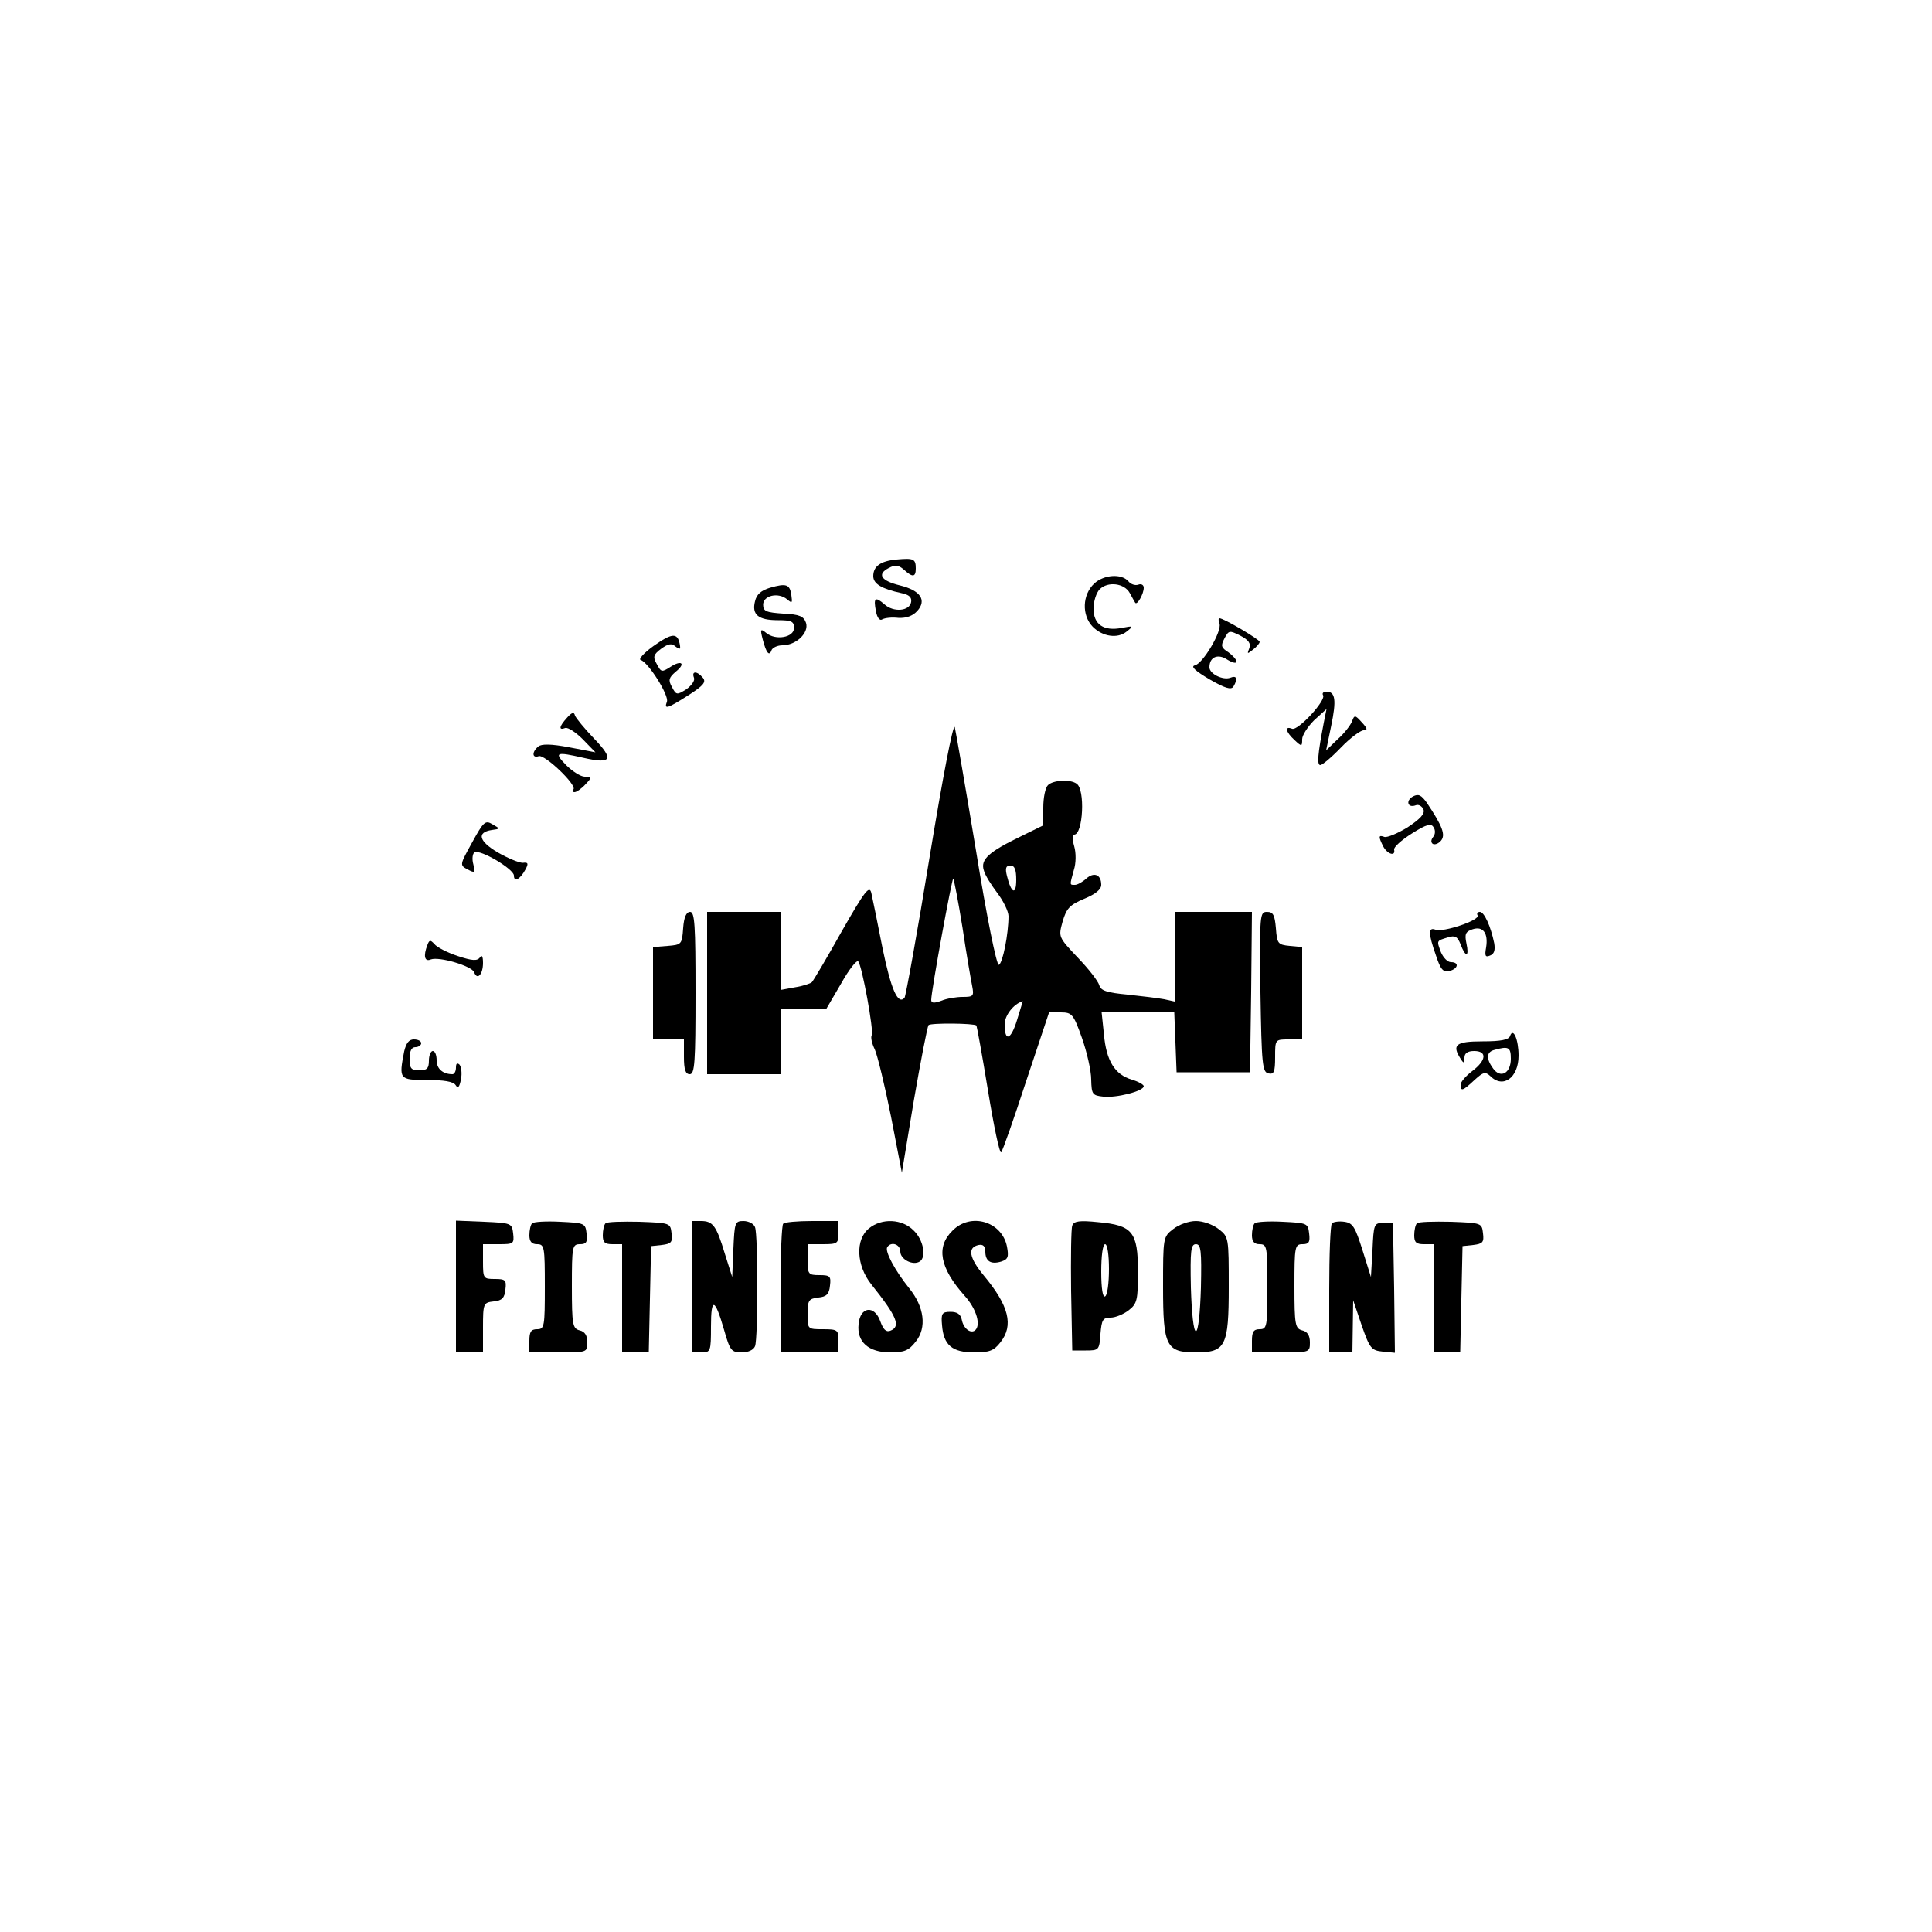 <?xml version="1.0" standalone="no"?>
<!DOCTYPE svg PUBLIC "-//W3C//DTD SVG 20010904//EN"
 "http://www.w3.org/TR/2001/REC-SVG-20010904/DTD/svg10.dtd">
<svg version="1.0" xmlns="http://www.w3.org/2000/svg"
 width="500pt" height="500pt" viewBox="0 0 500 500"
 preserveAspectRatio="xMidYMid meet">

<g transform="translate(0,500) scale(0.1,-0.1)"
fill="#000000" stroke="none">
<path d="M2320 3552 c-42 -4 -60 -18 -60 -43 0 -20 22 -33 73 -44 20 -4 27
-11 25 -23 -4 -24 -46 -27 -69 -6 -24 21 -29 17 -22 -18 3 -17 10 -25 16 -21
7 4 25 6 42 4 21 -1 37 5 49 18 25 28 8 53 -45 66 -49 12 -60 29 -29 45 17 9
25 8 39 -4 23 -21 31 -20 31 3 0 25 -6 27 -50 23z"/>
<path d="M2832 3490 c-31 -29 -33 -82 -4 -112 26 -26 64 -31 87 -13 19 15 19
16 -12 10 -47 -9 -73 9 -73 50 0 18 7 41 16 50 21 21 64 16 78 -10 6 -11 12
-22 14 -25 5 -7 22 23 22 39 0 7 -6 11 -14 8 -8 -3 -20 1 -26 9 -18 20 -63 17
-88 -6z"/>
<path d="M1993 3479 c-23 -7 -35 -17 -39 -35 -9 -35 9 -49 59 -49 35 0 42 -3
42 -20 0 -25 -48 -33 -72 -13 -15 12 -16 10 -9 -17 9 -35 17 -45 23 -27 3 6
15 12 28 12 35 0 69 32 61 58 -6 17 -16 22 -59 24 -44 3 -52 6 -52 23 0 24 39
33 62 14 13 -11 14 -10 11 11 -4 28 -13 31 -55 19z"/>
<path d="M3156 3386 c7 -19 -43 -104 -64 -108 -11 -3 1 -14 38 -36 40 -23 56
-28 62 -19 12 20 9 30 -8 23 -19 -7 -54 10 -54 27 0 27 22 36 46 20 13 -8 24
-11 24 -5 0 5 -10 16 -21 24 -19 12 -20 17 -10 36 11 21 13 21 41 7 21 -11 28
-20 23 -33 -6 -15 -5 -15 10 -3 9 7 17 16 17 20 0 6 -93 61 -104 61 -3 0 -3
-6 0 -14z"/>
<path d="M1691 3328 c-25 -18 -39 -34 -33 -36 20 -6 74 -92 68 -108 -8 -21 1
-18 56 17 39 25 46 34 37 45 -15 18 -30 18 -23 0 3 -7 -6 -20 -20 -30 -24 -15
-26 -15 -37 6 -10 18 -8 24 9 39 28 22 16 32 -13 13 -22 -14 -24 -14 -35 7
-11 19 -9 25 11 40 18 13 27 15 37 6 12 -9 14 -8 11 7 -6 29 -20 28 -68 -6z"/>
<path d="M3424 3201 c9 -13 -65 -93 -80 -87 -20 8 -17 -8 6 -29 19 -18 20 -17
20 2 0 10 14 32 31 49 l32 29 -7 -35 c-16 -83 -18 -110 -9 -110 5 0 29 20 53
45 24 25 51 45 59 45 11 0 10 5 -5 21 -17 19 -19 19 -25 2 -4 -10 -20 -31 -37
-46 l-30 -29 13 63 c14 67 11 89 -12 89 -8 0 -12 -4 -9 -9z"/>
<path d="M1467 3142 c-20 -22 -22 -33 -4 -26 7 2 27 -11 45 -29 l33 -34 -68
13 c-47 9 -72 9 -80 2 -17 -14 -16 -31 1 -25 15 6 100 -75 90 -86 -4 -4 -3 -7
3 -7 5 0 18 9 28 20 18 19 17 20 -2 20 -10 0 -32 14 -48 30 -32 33 -26 35 44
19 74 -17 81 -5 29 49 -25 26 -47 53 -50 60 -2 10 -8 9 -21 -6z"/>
<path d="M2406 2783 c-32 -197 -62 -361 -65 -365 -17 -20 -35 21 -57 128 -13
66 -26 130 -29 143 -5 21 -17 5 -77 -100 -38 -68 -73 -127 -77 -131 -3 -3 -23
-10 -43 -13 l-38 -7 0 101 0 101 -95 0 -95 0 0 -210 0 -210 95 0 95 0 0 85 0
85 60 0 59 0 38 65 c20 36 40 61 44 57 10 -11 41 -181 35 -191 -3 -5 0 -21 8
-37 7 -16 26 -94 42 -174 l28 -145 31 187 c18 104 35 191 38 195 6 6 118 5
124 -1 1 -1 15 -77 30 -169 15 -92 30 -163 34 -159 4 4 33 87 65 185 l59 177
30 0 c29 0 33 -4 55 -66 13 -37 24 -85 24 -108 1 -38 3 -41 31 -44 33 -4 105
14 105 27 0 4 -14 12 -31 17 -44 13 -66 49 -72 117 l-6 57 94 0 94 0 3 -77 3
-78 95 0 95 0 3 208 2 207 -100 0 -100 0 0 -116 0 -116 -27 6 c-16 3 -58 8
-95 12 -53 5 -69 10 -73 24 -3 11 -28 43 -56 72 -50 53 -50 53 -39 93 10 34
18 43 56 59 29 12 44 24 44 36 0 27 -19 34 -39 16 -10 -9 -23 -16 -29 -16 -14
0 -14 -2 -3 38 6 18 6 45 1 62 -5 17 -5 30 0 30 23 0 29 118 6 132 -17 12 -61
9 -74 -4 -7 -7 -12 -33 -12 -58 l0 -46 -57 -28 c-83 -40 -106 -60 -97 -88 3
-13 20 -39 35 -59 16 -21 29 -48 29 -60 0 -46 -15 -122 -25 -126 -6 -1 -31
122 -59 295 -27 163 -52 307 -55 320 -4 13 -32 -134 -65 -335z m224 -60 c0
-41 -13 -35 -24 10 -5 20 -3 27 9 27 11 0 15 -11 15 -37z m-139 -124 c10 -68
22 -136 25 -151 5 -26 3 -28 -25 -28 -16 0 -41 -4 -55 -10 -19 -7 -26 -6 -26
2 0 24 54 318 57 314 2 -2 13 -59 24 -127z m141 -239 c-16 -52 -32 -57 -32
-11 0 23 23 53 47 60 0 1 -6 -21 -15 -49z"/>
<path d="M3657 2939 c-20 -11 -14 -31 7 -23 7 3 16 -2 20 -11 4 -11 -8 -24
-41 -46 -26 -16 -53 -27 -60 -25 -16 6 -16 1 -3 -25 11 -20 32 -26 28 -8 -2 6
19 25 46 42 38 24 50 27 56 16 5 -7 5 -18 -1 -25 -6 -8 -6 -14 -1 -18 6 -3 15
1 21 8 13 15 4 38 -36 98 -15 21 -22 24 -36 17z"/>
<path d="M1222 2820 c-32 -58 -33 -59 -12 -70 19 -10 20 -9 15 13 -4 14 -2 28
3 31 14 9 102 -43 102 -60 0 -18 16 -10 30 16 8 15 7 19 -7 17 -10 0 -39 12
-65 27 -49 29 -55 52 -15 58 22 3 22 3 1 15 -18 11 -23 6 -52 -47z"/>
<path d="M1768 2598 c-3 -42 -4 -43 -40 -46 l-38 -3 0 -120 0 -119 40 0 40 0
0 -45 c0 -33 4 -45 15 -45 13 0 15 30 15 210 0 176 -2 210 -14 210 -10 0 -16
-14 -18 -42z"/>
<path d="M3262 2433 c3 -189 5 -208 21 -211 14 -3 17 4 17 42 0 46 0 46 35 46
l35 0 0 119 0 120 -32 3 c-31 3 -33 6 -36 46 -3 34 -7 42 -23 42 -19 0 -19 -7
-17 -207z"/>
<path d="M3824 2631 c8 -12 -90 -45 -109 -37 -19 7 -19 -9 1 -66 12 -37 19
-45 35 -41 23 6 26 23 4 23 -9 0 -20 12 -26 26 -11 30 -12 29 18 38 19 6 25 2
33 -18 13 -35 23 -33 15 3 -5 24 -2 30 16 36 27 9 41 -10 35 -47 -4 -22 -2
-26 10 -21 11 4 14 14 11 32 -9 44 -26 81 -37 81 -6 0 -9 -4 -6 -9z"/>
<path d="M1106 2554 c-11 -28 -7 -44 9 -37 22 8 106 -17 112 -33 8 -22 23 -6
23 24 0 17 -3 22 -8 14 -7 -9 -19 -9 -58 4 -27 9 -54 23 -60 31 -10 11 -13 11
-18 -3z"/>
<path d="M3908 2319 c-3 -10 -24 -14 -71 -14 -70 0 -80 -9 -57 -45 8 -13 10
-12 10 3 0 11 8 17 25 17 34 0 32 -24 -5 -52 -16 -12 -30 -28 -30 -35 0 -18 5
-17 36 12 23 21 28 22 41 10 33 -33 73 -4 73 53 0 42 -14 74 -22 51z m2 -59
c0 -38 -27 -52 -46 -25 -19 26 -17 43 4 48 36 10 42 7 42 -23z"/>
<path d="M1046 2279 c-14 -72 -13 -74 59 -74 44 0 68 -4 74 -13 6 -10 10 -6
14 15 3 15 1 32 -4 38 -6 5 -9 3 -9 -8 0 -9 -4 -17 -9 -17 -25 0 -41 14 -41
36 0 13 -4 24 -10 24 -5 0 -10 -11 -10 -25 0 -20 -5 -25 -25 -25 -21 0 -25 5
-25 30 0 20 5 30 15 30 8 0 15 5 15 10 0 6 -8 10 -19 10 -13 0 -20 -10 -25
-31z"/>
<path d="M1180 1670 l0 -170 35 0 35 0 0 64 c0 63 1 65 28 68 21 2 28 9 30 31
3 24 0 27 -27 27 -30 0 -31 1 -31 45 l0 45 41 0 c38 0 40 1 37 28 -3 26 -5 27
-75 30 l-73 3 0 -171z"/>
<path d="M1377 1834 c-4 -4 -7 -18 -7 -31 0 -16 6 -23 20 -23 19 0 20 -7 20
-110 0 -103 -1 -110 -20 -110 -16 0 -20 -7 -20 -30 l0 -30 75 0 c74 0 75 0 75
26 0 17 -6 28 -20 31 -18 5 -20 14 -20 114 0 103 1 109 21 109 16 0 20 5 17
28 -3 26 -5 27 -68 30 -36 2 -69 0 -73 -4z"/>
<path d="M1567 1834 c-4 -4 -7 -18 -7 -31 0 -18 5 -23 25 -23 l25 0 0 -140 0
-140 35 0 34 0 3 138 3 137 28 3 c24 3 28 7 25 30 -3 27 -4 27 -83 30 -45 1
-84 0 -88 -4z"/>
<path d="M1790 1670 l0 -170 25 0 c24 0 25 2 25 67 0 77 10 74 34 -9 15 -53
19 -58 45 -58 17 0 31 6 35 16 8 20 8 288 0 308 -3 9 -17 16 -30 16 -22 0 -23
-4 -26 -72 l-3 -73 -19 60 c-22 73 -31 85 -62 85 l-24 0 0 -170z"/>
<path d="M2027 1833 c-4 -3 -7 -80 -7 -170 l0 -163 75 0 75 0 0 30 c0 28 -2
30 -40 30 -40 0 -40 0 -40 39 0 36 3 40 28 43 21 2 28 9 30 31 3 24 0 27 -27
27 -29 0 -31 2 -31 40 l0 40 40 0 c38 0 40 2 40 30 l0 30 -68 0 c-38 0 -72 -3
-75 -7z"/>
<path d="M2249 1821 c-36 -29 -33 -96 6 -145 67 -84 77 -109 49 -120 -11 -4
-18 3 -26 25 -15 42 -52 38 -56 -8 -5 -46 26 -73 82 -73 37 0 48 5 66 28 29
36 22 90 -17 138 -37 46 -63 95 -57 106 10 16 34 8 34 -11 0 -20 32 -37 50
-26 18 11 10 56 -15 80 -30 31 -83 33 -116 6z"/>
<path d="M2465 1815 c-43 -42 -33 -96 31 -168 32 -35 44 -79 26 -91 -12 -7
-29 7 -33 29 -3 14 -12 20 -29 20 -22 0 -25 -4 -22 -35 4 -51 26 -70 83 -70
39 0 51 4 68 26 35 44 22 95 -43 173 -38 46 -43 73 -13 79 11 2 17 -3 17 -17
0 -25 14 -34 41 -26 18 6 20 12 15 39 -13 65 -94 89 -141 41z"/>
<path d="M2775 1828 c-3 -7 -4 -83 -3 -168 l3 -155 35 0 c34 0 35 1 38 43 3
36 6 42 26 42 13 0 34 9 47 19 22 17 24 27 24 100 0 103 -14 120 -103 128 -48
5 -63 3 -67 -9z m95 -112 c0 -36 -4 -68 -10 -71 -6 -4 -10 20 -10 64 0 41 4
71 10 71 6 0 10 -28 10 -64z"/>
<path d="M3036 1819 c-26 -20 -26 -22 -26 -150 0 -153 8 -169 85 -169 77 0 85
16 85 169 0 128 0 130 -26 150 -15 12 -41 21 -59 21 -18 0 -44 -9 -59 -21z
m72 -151 c-2 -67 -7 -113 -13 -113 -6 0 -11 46 -13 113 -2 96 0 112 13 112 13
0 15 -16 13 -112z"/>
<path d="M3247 1834 c-4 -4 -7 -18 -7 -31 0 -16 6 -23 20 -23 19 0 20 -7 20
-110 0 -103 -1 -110 -20 -110 -16 0 -20 -7 -20 -30 l0 -30 75 0 c74 0 75 0 75
26 0 17 -6 28 -20 31 -18 5 -20 14 -20 114 0 103 1 109 21 109 16 0 20 5 17
28 -3 26 -5 27 -68 30 -36 2 -69 0 -73 -4z"/>
<path d="M3447 1834 c-4 -4 -7 -81 -7 -171 l0 -163 30 0 30 0 1 68 1 67 22
-65 c21 -60 25 -65 55 -68 l31 -3 -2 168 -3 168 -25 0 c-24 0 -25 -3 -28 -70
l-4 -70 -22 70 c-19 60 -25 70 -47 73 -13 2 -28 0 -32 -4z"/>
<path d="M3667 1834 c-4 -4 -7 -18 -7 -31 0 -18 5 -23 25 -23 l25 0 0 -140 0
-140 35 0 34 0 3 138 3 137 28 3 c24 3 28 7 25 30 -3 27 -4 27 -83 30 -45 1
-84 0 -88 -4z"/>
</g>
</svg>
